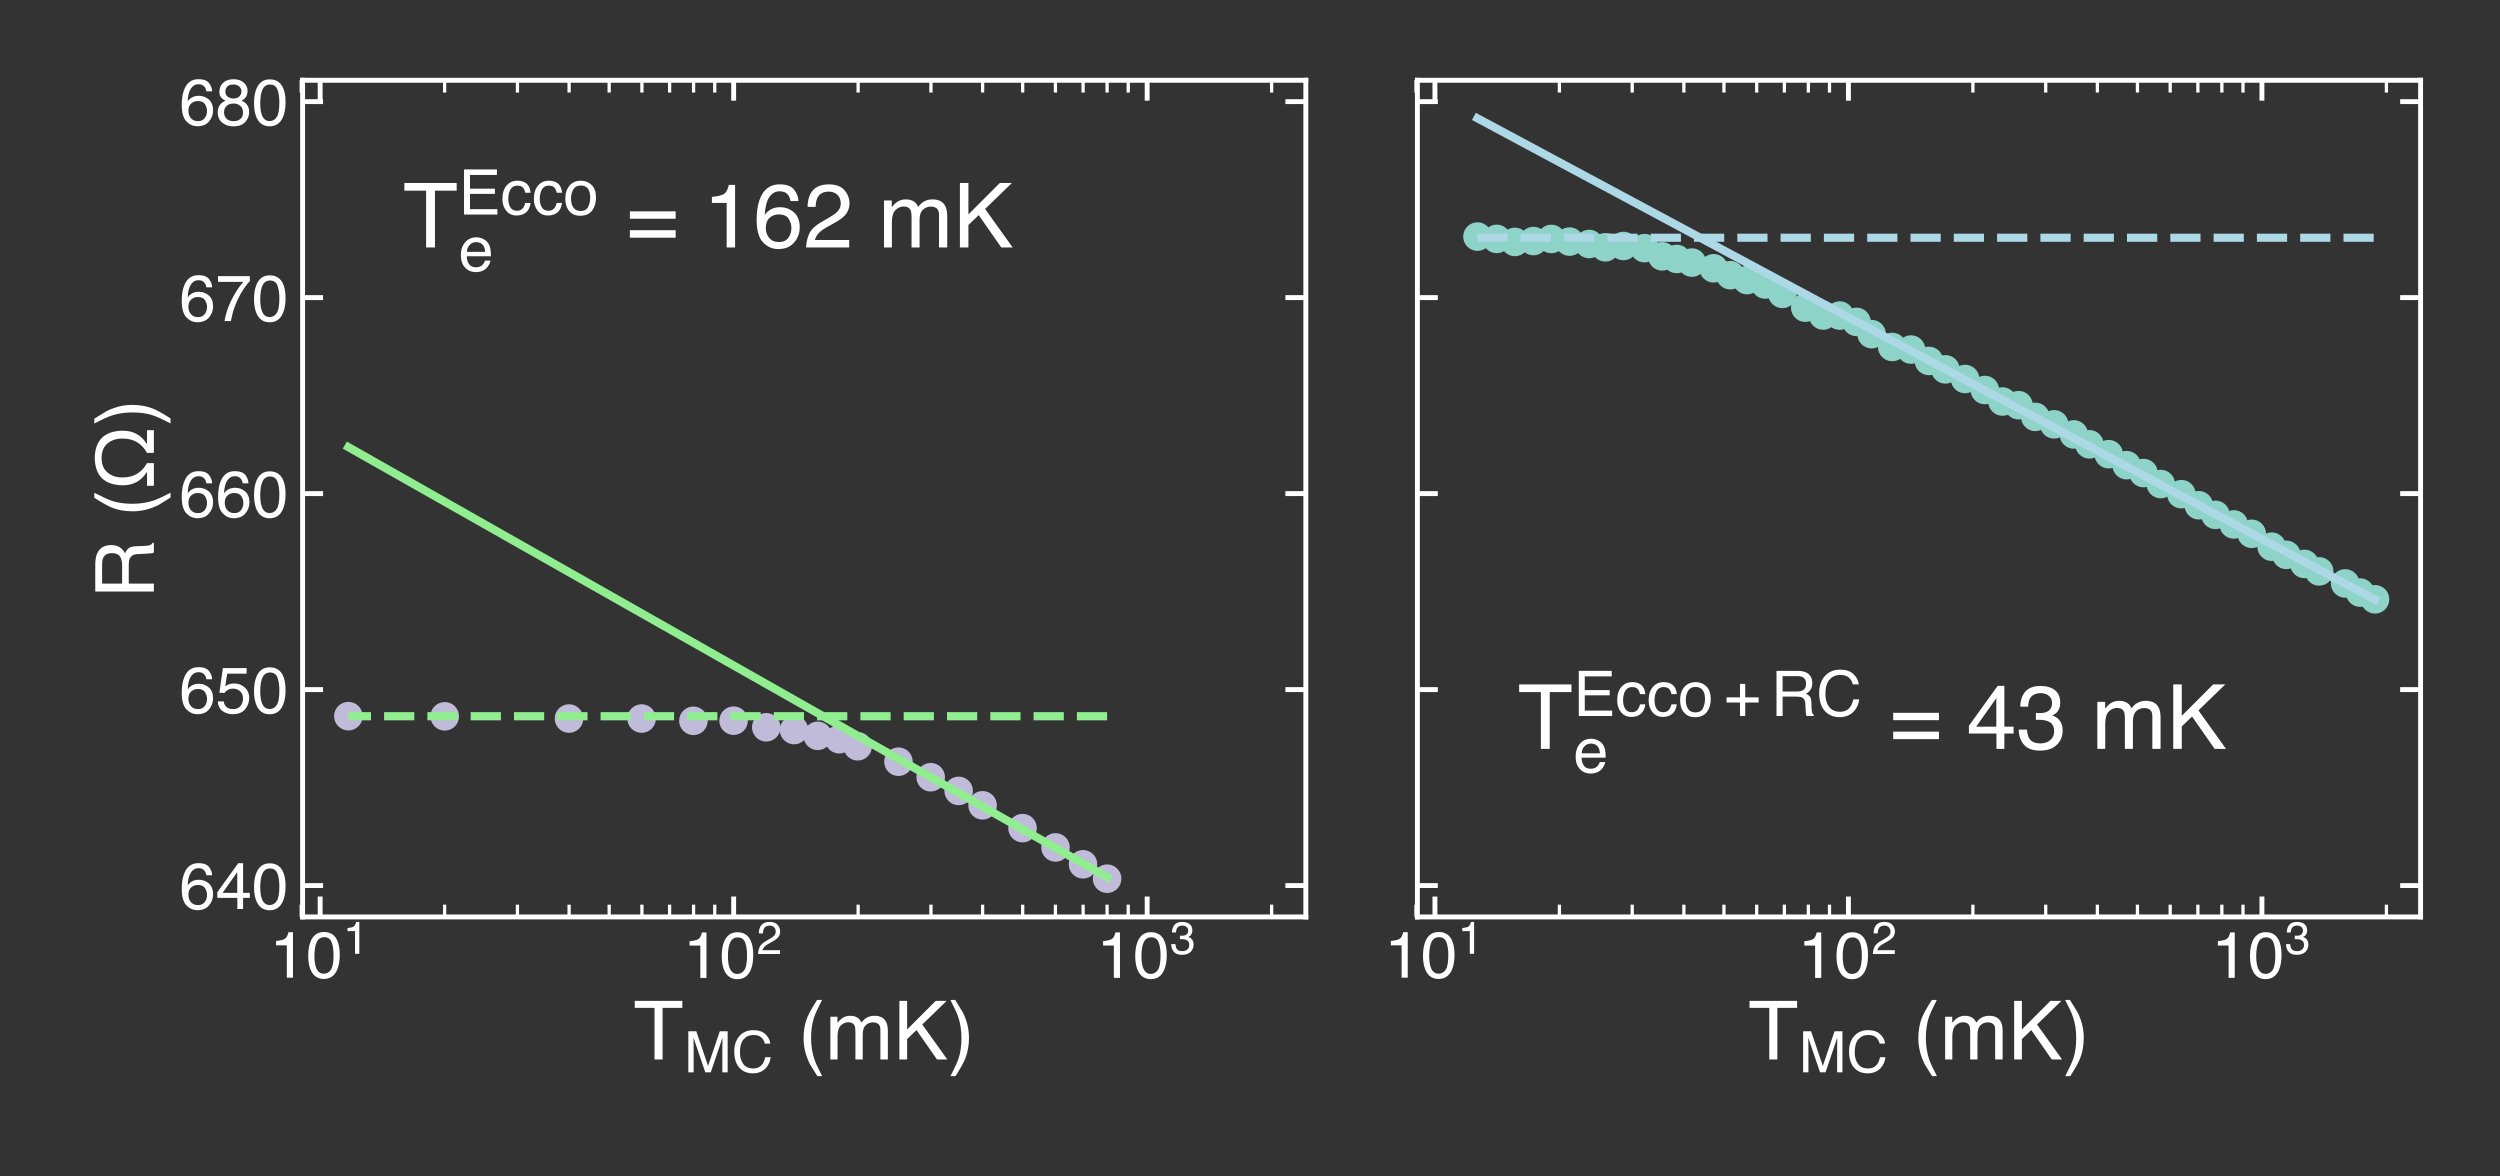 <?xml version="1.0" encoding="utf-8" standalone="no"?>
<!DOCTYPE svg PUBLIC "-//W3C//DTD SVG 1.1//EN"
  "http://www.w3.org/Graphics/SVG/1.1/DTD/svg11.dtd">
<!-- Created with matplotlib (http://matplotlib.org/) -->
<svg height="288pt" version="1.1" viewBox="0 0 612 288" width="612pt" xmlns="http://www.w3.org/2000/svg" xmlns:xlink="http://www.w3.org/1999/xlink">
 <rect x="0" y="0" width="612" height="288" fill="#333333" stroke="none"/>
 <defs>
  <style type="text/css">
*{stroke-linecap:butt;stroke-linejoin:round;}
  </style>
 </defs>
 <g id="figure_1">
  <g id="patch_1">
   <path d="M 0 288 
L 612 288 
L 612 0 
L 0 0 
z
" style="fill:none;"/>
  </g>
  <g id="axes_1">
   <g id="patch_2">
    <path d="M 74.08 224.468 
L 319.664 224.468 
L 319.664 19.65 
L 74.08 19.65 
z
" style="fill:none;"/>
   </g>
   <g id="matplotlib.axis_1">
    <g id="xtick_1">
     <g id="line2d_1">
      <defs>
       <path d="M 0 0 
L 0 -5 
" id="m69f5c1351b" style="stroke:#ffffff;stroke-width:1.2;"/>
      </defs>
      <g>
       <use style="fill:#ffffff;stroke:#ffffff;stroke-width:1.2;" x="78.373" xlink:href="#m69f5c1351b" y="224.468"/>
      </g>
     </g>
     <g id="line2d_2">
      <defs>
       <path d="M 0 0 
L 0 5 
" id="m8142cb114e" style="stroke:#ffffff;stroke-width:1.2;"/>
      </defs>
      <g>
       <use style="fill:#ffffff;stroke:#ffffff;stroke-width:1.2;" x="78.373" xlink:href="#m8142cb114e" y="19.65"/>
      </g>
     </g>
     <g id="text_1">
      <!-- $\mathdefault{10^{1}}$ -->
      <defs>
       <path d="M 9.578 49.516 
L 9.578 56.25 
Q 19.094 57.172 22.844 59.344 
Q 26.609 61.531 28.469 69.625 
L 35.406 69.625 
L 35.406 0 
L 26.031 0 
L 26.031 49.516 
z
" id="Helvetica-31"/>
       <path d="M 27.047 69.922 
Q 40.625 69.922 46.688 58.734 
Q 51.375 50.094 51.375 35.062 
Q 51.375 20.797 47.125 11.469 
Q 40.969 -1.906 27 -1.906 
Q 14.406 -1.906 8.25 9.031 
Q 3.125 18.172 3.125 33.547 
Q 3.125 45.453 6.203 54 
Q 11.969 69.922 27.047 69.922 
z
M 26.953 6.109 
Q 33.797 6.109 37.844 12.156 
Q 41.891 18.219 41.891 34.719 
Q 41.891 46.625 38.953 54.312 
Q 36.031 62.016 27.594 62.016 
Q 19.828 62.016 16.234 54.703 
Q 12.641 47.406 12.641 33.203 
Q 12.641 22.516 14.938 16.016 
Q 18.453 6.109 26.953 6.109 
z
" id="Helvetica-30"/>
      </defs>
      <g style="fill:#ffffff;" transform="translate(66.053 239.446)scale(0.16 -0.16)">
       <use transform="translate(0 0.655)" xlink:href="#Helvetica-31"/>
       <use transform="translate(55.615 0.655)" xlink:href="#Helvetica-30"/>
       <use transform="translate(112.146 37.263)scale(0.7)" xlink:href="#Helvetica-31"/>
      </g>
     </g>
    </g>
    <g id="xtick_2">
     <g id="line2d_3">
      <g>
       <use style="fill:#ffffff;stroke:#ffffff;stroke-width:1.2;" x="179.598" xlink:href="#m69f5c1351b" y="224.468"/>
      </g>
     </g>
     <g id="line2d_4">
      <g>
       <use style="fill:#ffffff;stroke:#ffffff;stroke-width:1.2;" x="179.598" xlink:href="#m8142cb114e" y="19.65"/>
      </g>
     </g>
     <g id="text_2">
      <!-- $\mathdefault{10^{2}}$ -->
      <defs>
       <path d="M 3.125 0 
Q 3.609 9.031 6.859 15.719 
Q 10.109 22.406 19.531 27.875 
L 28.906 33.297 
Q 35.203 36.969 37.75 39.547 
Q 41.75 43.609 41.75 48.828 
Q 41.75 54.938 38.078 58.516 
Q 34.422 62.109 28.328 62.109 
Q 19.281 62.109 15.828 55.281 
Q 13.969 51.609 13.766 45.125 
L 4.828 45.125 
Q 4.984 54.25 8.203 60.016 
Q 13.922 70.172 28.375 70.172 
Q 40.375 70.172 45.922 63.672 
Q 51.469 57.172 51.469 49.219 
Q 51.469 40.828 45.562 34.859 
Q 42.141 31.391 33.297 26.469 
L 26.609 22.75 
Q 21.828 20.125 19.094 17.719 
Q 14.203 13.484 12.938 8.297 
L 51.125 8.297 
L 51.125 0 
L 3.125 0 
z
" id="Helvetica-32"/>
      </defs>
      <g style="fill:#ffffff;" transform="translate(167.278 239.446)scale(0.16 -0.16)">
       <use transform="translate(0 0.272)" xlink:href="#Helvetica-31"/>
       <use transform="translate(55.615 0.272)" xlink:href="#Helvetica-30"/>
       <use transform="translate(112.146 36.88)scale(0.7)" xlink:href="#Helvetica-32"/>
      </g>
     </g>
    </g>
    <g id="xtick_3">
     <g id="line2d_5">
      <g>
       <use style="fill:#ffffff;stroke:#ffffff;stroke-width:1.2;" x="280.823" xlink:href="#m69f5c1351b" y="224.468"/>
      </g>
     </g>
     <g id="line2d_6">
      <g>
       <use style="fill:#ffffff;stroke:#ffffff;stroke-width:1.2;" x="280.823" xlink:href="#m8142cb114e" y="19.65"/>
      </g>
     </g>
     <g id="text_3">
      <!-- $\mathdefault{10^{3}}$ -->
      <defs>
       <path d="M 25.984 -1.906 
Q 13.578 -1.906 7.984 4.906 
Q 2.391 11.719 2.391 21.484 
L 11.578 21.484 
Q 12.156 14.703 14.109 11.625 
Q 17.531 6.109 26.469 6.109 
Q 33.406 6.109 37.594 9.812 
Q 41.797 13.531 41.797 19.391 
Q 41.797 26.609 37.375 29.484 
Q 32.953 32.375 25.094 32.375 
Q 24.219 32.375 23.312 32.344 
Q 22.406 32.328 21.484 32.281 
L 21.484 40.047 
Q 22.859 39.891 23.781 39.844 
Q 24.703 39.797 25.781 39.797 
Q 30.719 39.797 33.891 41.359 
Q 39.453 44.094 39.453 51.125 
Q 39.453 56.344 35.734 59.172 
Q 32.031 62.016 27.094 62.016 
Q 18.312 62.016 14.938 56.156 
Q 13.094 52.938 12.844 46.969 
L 4.156 46.969 
Q 4.156 54.781 7.281 60.25 
Q 12.641 70.016 26.172 70.016 
Q 36.859 70.016 42.719 65.25 
Q 48.578 60.5 48.578 51.469 
Q 48.578 45.016 45.125 41.016 
Q 42.969 38.531 39.547 37.109 
Q 45.062 35.594 48.156 31.266 
Q 51.266 26.953 51.266 20.703 
Q 51.266 10.688 44.672 4.391 
Q 38.094 -1.906 25.984 -1.906 
z
" id="Helvetica-33"/>
      </defs>
      <g style="fill:#ffffff;" transform="translate(268.503 239.446)scale(0.16 -0.16)">
       <use transform="translate(0 0.381)" xlink:href="#Helvetica-31"/>
       <use transform="translate(55.615 0.381)" xlink:href="#Helvetica-30"/>
       <use transform="translate(112.146 36.989)scale(0.7)" xlink:href="#Helvetica-33"/>
      </g>
     </g>
    </g>
    <g id="xtick_4">
     <g id="line2d_7">
      <defs>
       <path d="M 0 0 
L 0 -3 
" id="m7b9dd0d383" style="stroke:#ffffff;stroke-width:0.8;"/>
      </defs>
      <g>
       <use style="fill:#ffffff;stroke:#ffffff;stroke-width:0.8;" x="73.741" xlink:href="#m7b9dd0d383" y="224.468"/>
      </g>
     </g>
     <g id="line2d_8">
      <defs>
       <path d="M 0 0 
L 0 3 
" id="m60019104f0" style="stroke:#ffffff;stroke-width:0.8;"/>
      </defs>
      <g>
       <use style="fill:#ffffff;stroke:#ffffff;stroke-width:0.8;" x="73.741" xlink:href="#m60019104f0" y="19.65"/>
      </g>
     </g>
    </g>
    <g id="xtick_5">
     <g id="line2d_9">
      <g>
       <use style="fill:#ffffff;stroke:#ffffff;stroke-width:0.8;" x="108.844" xlink:href="#m7b9dd0d383" y="224.468"/>
      </g>
     </g>
     <g id="line2d_10">
      <g>
       <use style="fill:#ffffff;stroke:#ffffff;stroke-width:0.8;" x="108.844" xlink:href="#m60019104f0" y="19.65"/>
      </g>
     </g>
    </g>
    <g id="xtick_6">
     <g id="line2d_11">
      <g>
       <use style="fill:#ffffff;stroke:#ffffff;stroke-width:0.8;" x="126.669" xlink:href="#m7b9dd0d383" y="224.468"/>
      </g>
     </g>
     <g id="line2d_12">
      <g>
       <use style="fill:#ffffff;stroke:#ffffff;stroke-width:0.8;" x="126.669" xlink:href="#m60019104f0" y="19.65"/>
      </g>
     </g>
    </g>
    <g id="xtick_7">
     <g id="line2d_13">
      <g>
       <use style="fill:#ffffff;stroke:#ffffff;stroke-width:0.8;" x="139.316" xlink:href="#m7b9dd0d383" y="224.468"/>
      </g>
     </g>
     <g id="line2d_14">
      <g>
       <use style="fill:#ffffff;stroke:#ffffff;stroke-width:0.8;" x="139.316" xlink:href="#m60019104f0" y="19.65"/>
      </g>
     </g>
    </g>
    <g id="xtick_8">
     <g id="line2d_15">
      <g>
       <use style="fill:#ffffff;stroke:#ffffff;stroke-width:0.8;" x="149.126" xlink:href="#m7b9dd0d383" y="224.468"/>
      </g>
     </g>
     <g id="line2d_16">
      <g>
       <use style="fill:#ffffff;stroke:#ffffff;stroke-width:0.8;" x="149.126" xlink:href="#m60019104f0" y="19.65"/>
      </g>
     </g>
    </g>
    <g id="xtick_9">
     <g id="line2d_17">
      <g>
       <use style="fill:#ffffff;stroke:#ffffff;stroke-width:0.8;" x="157.141" xlink:href="#m7b9dd0d383" y="224.468"/>
      </g>
     </g>
     <g id="line2d_18">
      <g>
       <use style="fill:#ffffff;stroke:#ffffff;stroke-width:0.8;" x="157.141" xlink:href="#m60019104f0" y="19.65"/>
      </g>
     </g>
    </g>
    <g id="xtick_10">
     <g id="line2d_19">
      <g>
       <use style="fill:#ffffff;stroke:#ffffff;stroke-width:0.8;" x="163.918" xlink:href="#m7b9dd0d383" y="224.468"/>
      </g>
     </g>
     <g id="line2d_20">
      <g>
       <use style="fill:#ffffff;stroke:#ffffff;stroke-width:0.8;" x="163.918" xlink:href="#m60019104f0" y="19.65"/>
      </g>
     </g>
    </g>
    <g id="xtick_11">
     <g id="line2d_21">
      <g>
       <use style="fill:#ffffff;stroke:#ffffff;stroke-width:0.8;" x="169.788" xlink:href="#m7b9dd0d383" y="224.468"/>
      </g>
     </g>
     <g id="line2d_22">
      <g>
       <use style="fill:#ffffff;stroke:#ffffff;stroke-width:0.8;" x="169.788" xlink:href="#m60019104f0" y="19.65"/>
      </g>
     </g>
    </g>
    <g id="xtick_12">
     <g id="line2d_23">
      <g>
       <use style="fill:#ffffff;stroke:#ffffff;stroke-width:0.8;" x="174.966" xlink:href="#m7b9dd0d383" y="224.468"/>
      </g>
     </g>
     <g id="line2d_24">
      <g>
       <use style="fill:#ffffff;stroke:#ffffff;stroke-width:0.8;" x="174.966" xlink:href="#m60019104f0" y="19.65"/>
      </g>
     </g>
    </g>
    <g id="xtick_13">
     <g id="line2d_25">
      <g>
       <use style="fill:#ffffff;stroke:#ffffff;stroke-width:0.8;" x="210.07" xlink:href="#m7b9dd0d383" y="224.468"/>
      </g>
     </g>
     <g id="line2d_26">
      <g>
       <use style="fill:#ffffff;stroke:#ffffff;stroke-width:0.8;" x="210.07" xlink:href="#m60019104f0" y="19.65"/>
      </g>
     </g>
    </g>
    <g id="xtick_14">
     <g id="line2d_27">
      <g>
       <use style="fill:#ffffff;stroke:#ffffff;stroke-width:0.8;" x="227.895" xlink:href="#m7b9dd0d383" y="224.468"/>
      </g>
     </g>
     <g id="line2d_28">
      <g>
       <use style="fill:#ffffff;stroke:#ffffff;stroke-width:0.8;" x="227.895" xlink:href="#m60019104f0" y="19.65"/>
      </g>
     </g>
    </g>
    <g id="xtick_15">
     <g id="line2d_29">
      <g>
       <use style="fill:#ffffff;stroke:#ffffff;stroke-width:0.8;" x="240.542" xlink:href="#m7b9dd0d383" y="224.468"/>
      </g>
     </g>
     <g id="line2d_30">
      <g>
       <use style="fill:#ffffff;stroke:#ffffff;stroke-width:0.8;" x="240.542" xlink:href="#m60019104f0" y="19.65"/>
      </g>
     </g>
    </g>
    <g id="xtick_16">
     <g id="line2d_31">
      <g>
       <use style="fill:#ffffff;stroke:#ffffff;stroke-width:0.8;" x="250.352" xlink:href="#m7b9dd0d383" y="224.468"/>
      </g>
     </g>
     <g id="line2d_32">
      <g>
       <use style="fill:#ffffff;stroke:#ffffff;stroke-width:0.8;" x="250.352" xlink:href="#m60019104f0" y="19.65"/>
      </g>
     </g>
    </g>
    <g id="xtick_17">
     <g id="line2d_33">
      <g>
       <use style="fill:#ffffff;stroke:#ffffff;stroke-width:0.8;" x="258.367" xlink:href="#m7b9dd0d383" y="224.468"/>
      </g>
     </g>
     <g id="line2d_34">
      <g>
       <use style="fill:#ffffff;stroke:#ffffff;stroke-width:0.8;" x="258.367" xlink:href="#m60019104f0" y="19.65"/>
      </g>
     </g>
    </g>
    <g id="xtick_18">
     <g id="line2d_35">
      <g>
       <use style="fill:#ffffff;stroke:#ffffff;stroke-width:0.8;" x="265.143" xlink:href="#m7b9dd0d383" y="224.468"/>
      </g>
     </g>
     <g id="line2d_36">
      <g>
       <use style="fill:#ffffff;stroke:#ffffff;stroke-width:0.8;" x="265.143" xlink:href="#m60019104f0" y="19.65"/>
      </g>
     </g>
    </g>
    <g id="xtick_19">
     <g id="line2d_37">
      <g>
       <use style="fill:#ffffff;stroke:#ffffff;stroke-width:0.8;" x="271.014" xlink:href="#m7b9dd0d383" y="224.468"/>
      </g>
     </g>
     <g id="line2d_38">
      <g>
       <use style="fill:#ffffff;stroke:#ffffff;stroke-width:0.8;" x="271.014" xlink:href="#m60019104f0" y="19.65"/>
      </g>
     </g>
    </g>
    <g id="xtick_20">
     <g id="line2d_39">
      <g>
       <use style="fill:#ffffff;stroke:#ffffff;stroke-width:0.8;" x="276.192" xlink:href="#m7b9dd0d383" y="224.468"/>
      </g>
     </g>
     <g id="line2d_40">
      <g>
       <use style="fill:#ffffff;stroke:#ffffff;stroke-width:0.8;" x="276.192" xlink:href="#m60019104f0" y="19.65"/>
      </g>
     </g>
    </g>
    <g id="xtick_21">
     <g id="line2d_41">
      <g>
       <use style="fill:#ffffff;stroke:#ffffff;stroke-width:0.8;" x="311.295" xlink:href="#m7b9dd0d383" y="224.468"/>
      </g>
     </g>
     <g id="line2d_42">
      <g>
       <use style="fill:#ffffff;stroke:#ffffff;stroke-width:0.8;" x="311.295" xlink:href="#m60019104f0" y="19.65"/>
      </g>
     </g>
    </g>
    <g id="text_4">
     <!-- T$_{MC}$ (mK) -->
     <defs>
      <path d="M 59.812 71.734 
L 59.812 63.188 
L 35.641 63.188 
L 35.641 0 
L 25.781 0 
L 25.781 63.188 
L 1.609 63.188 
L 1.609 71.734 
z
" id="Helvetica-54"/>
      <path d="M 7.375 71.734 
L 21.297 71.734 
L 41.891 11.078 
L 62.359 71.734 
L 76.125 71.734 
L 76.125 0 
L 66.891 0 
L 66.891 42.328 
Q 66.891 44.531 66.984 49.609 
Q 67.094 54.688 67.094 60.5 
L 46.625 0 
L 37.016 0 
L 16.406 60.5 
L 16.406 58.297 
Q 16.406 55.672 16.531 50.266 
Q 16.656 44.875 16.656 42.328 
L 16.656 0 
L 7.375 0 
z
" id="Helvetica-4d"/>
      <path d="M 37.844 73.688 
Q 51.469 73.688 58.984 66.5 
Q 66.5 59.328 67.328 50.203 
L 57.859 50.203 
Q 56.25 57.125 51.438 61.172 
Q 46.625 65.234 37.938 65.234 
Q 27.344 65.234 20.828 57.781 
Q 14.312 50.344 14.312 34.969 
Q 14.312 22.359 20.188 14.516 
Q 26.078 6.688 37.75 6.688 
Q 48.484 6.688 54.109 14.938 
Q 57.078 19.281 58.547 26.375 
L 68.016 26.375 
Q 66.75 15.047 59.625 7.375 
Q 51.078 -1.859 36.578 -1.859 
Q 24.078 -1.859 15.578 5.719 
Q 4.391 15.719 4.391 36.625 
Q 4.391 52.484 12.797 62.641 
Q 21.875 73.688 37.844 73.688 
z
M 35.891 73.688 
z
" id="Helvetica-43"/>
      <path id="Helvetica-20"/>
      <path d="M 29.594 72.906 
Q 21.922 58.016 19.625 50.984 
Q 16.156 40.281 16.156 26.266 
Q 16.156 12.109 20.125 0.391 
Q 22.562 -6.844 29.734 -20.406 
L 23.828 -20.406 
Q 16.703 -9.281 14.984 -6.203 
Q 13.281 -3.125 11.281 2.156 
Q 8.547 9.375 7.469 17.578 
Q 6.938 21.828 6.938 25.688 
Q 6.938 40.141 11.469 51.422 
Q 14.359 58.594 23.484 72.906 
z
" id="Helvetica-28"/>
      <path d="M 6.453 52.297 
L 15.141 52.297 
L 15.141 44.875 
Q 18.266 48.734 20.797 50.484 
Q 25.141 53.469 30.672 53.469 
Q 36.922 53.469 40.719 50.391 
Q 42.875 48.641 44.625 45.219 
Q 47.562 49.422 51.516 51.438 
Q 55.469 53.469 60.406 53.469 
Q 70.953 53.469 74.75 45.844 
Q 76.812 41.75 76.812 34.812 
L 76.812 0 
L 67.672 0 
L 67.672 36.328 
Q 67.672 41.547 65.062 43.5 
Q 62.453 45.453 58.688 45.453 
Q 53.516 45.453 49.781 41.984 
Q 46.047 38.531 46.047 30.422 
L 46.047 0 
L 37.109 0 
L 37.109 34.125 
Q 37.109 39.453 35.844 41.891 
Q 33.844 45.562 28.375 45.562 
Q 23.391 45.562 19.312 41.703 
Q 15.234 37.844 15.234 27.734 
L 15.234 0 
L 6.453 0 
z
" id="Helvetica-6d"/>
      <path d="M 7.625 71.734 
L 17.094 71.734 
L 17.094 36.766 
L 52.047 71.734 
L 65.484 71.734 
L 35.641 42.828 
L 66.312 0 
L 53.656 0 
L 28.562 35.984 
L 17.094 25 
L 17.094 0 
L 7.625 0 
z
" id="Helvetica-4b"/>
      <path d="M 3.469 -20.406 
Q 11.234 -5.281 13.484 1.656 
Q 16.891 12.156 16.891 26.266 
Q 16.891 40.375 12.938 52.094 
Q 10.5 59.328 3.328 72.906 
L 9.234 72.906 
Q 16.75 60.891 18.328 58.078 
Q 19.922 55.281 21.781 50.344 
Q 24.125 44.234 25.125 38.281 
Q 26.125 32.328 26.125 26.812 
Q 26.125 12.359 21.531 1.031 
Q 18.656 -6.25 9.578 -20.406 
z
" id="Helvetica-29"/>
     </defs>
     <g style="fill:#ffffff;" transform="translate(155.072 259.38)scale(0.2 -0.2)">
      <use transform="translate(0 0.094)" xlink:href="#Helvetica-54"/>
      <use transform="translate(61.999 -15.595)scale(0.7)" xlink:href="#Helvetica-4d"/>
      <use transform="translate(120.31 -15.595)scale(0.7)" xlink:href="#Helvetica-43"/>
      <use transform="translate(173.476 0.094)" xlink:href="#Helvetica-20"/>
      <use transform="translate(201.26 0.094)" xlink:href="#Helvetica-28"/>
      <use transform="translate(234.56 0.094)" xlink:href="#Helvetica-6d"/>
      <use transform="translate(317.861 0.094)" xlink:href="#Helvetica-4b"/>
      <use transform="translate(384.56 0.094)" xlink:href="#Helvetica-29"/>
     </g>
    </g>
   </g>
   <g id="matplotlib.axis_2">
    <g id="ytick_1">
     <g id="line2d_43">
      <defs>
       <path d="M 0 0 
L 5 0 
" id="m3e63641a65" style="stroke:#ffffff;stroke-width:1.2;"/>
      </defs>
      <g>
       <use style="fill:#ffffff;stroke:#ffffff;stroke-width:1.2;" x="74.08" xlink:href="#m3e63641a65" y="216.788"/>
      </g>
     </g>
     <g id="line2d_44">
      <defs>
       <path d="M 0 0 
L -5 0 
" id="m765e79b6d2" style="stroke:#ffffff;stroke-width:1.2;"/>
      </defs>
      <g>
       <use style="fill:#ffffff;stroke:#ffffff;stroke-width:1.2;" x="319.664" xlink:href="#m765e79b6d2" y="216.788"/>
      </g>
     </g>
     <g id="text_5">
      <!-- 640 -->
      <defs>
       <path d="M 29.25 70.219 
Q 40.969 70.219 45.578 64.141 
Q 50.203 58.062 50.203 51.609 
L 41.5 51.609 
Q 40.719 55.766 39.016 58.109 
Q 35.844 62.5 29.391 62.5 
Q 22.016 62.5 17.672 55.688 
Q 13.328 48.875 12.844 36.188 
Q 15.875 40.625 20.453 42.828 
Q 24.656 44.781 29.828 44.781 
Q 38.625 44.781 45.156 39.156 
Q 51.703 33.547 51.703 22.406 
Q 51.703 12.891 45.5 5.531 
Q 39.312 -1.812 27.828 -1.812 
Q 18.016 -1.812 10.891 5.641 
Q 3.766 13.094 3.766 30.719 
Q 3.766 43.75 6.938 52.828 
Q 13.031 70.219 29.25 70.219 
z
M 28.609 6 
Q 35.547 6 38.984 10.656 
Q 42.438 15.328 42.438 21.688 
Q 42.438 27.047 39.359 31.906 
Q 36.281 36.766 28.172 36.766 
Q 22.516 36.766 18.234 33 
Q 13.969 29.25 13.969 21.688 
Q 13.969 15.047 17.844 10.516 
Q 21.734 6 28.609 6 
z
" id="Helvetica-36"/>
       <path d="M 33.062 24.75 
L 33.062 56.453 
L 10.641 24.75 
z
M 33.203 0 
L 33.203 17.094 
L 2.547 17.094 
L 2.547 25.688 
L 34.578 70.125 
L 42 70.125 
L 42 24.75 
L 52.297 24.75 
L 52.297 17.094 
L 42 17.094 
L 42 0 
z
" id="Helvetica-34"/>
      </defs>
      <g style="fill:#ffffff;" transform="translate(43.888 222.527)scale(0.16 -0.16)">
       <use xlink:href="#Helvetica-36"/>
       <use x="55.615" xlink:href="#Helvetica-34"/>
       <use x="111.23" xlink:href="#Helvetica-30"/>
      </g>
     </g>
    </g>
    <g id="ytick_2">
     <g id="line2d_45">
      <g>
       <use style="fill:#ffffff;stroke:#ffffff;stroke-width:1.2;" x="74.08" xlink:href="#m3e63641a65" y="168.811"/>
      </g>
     </g>
     <g id="line2d_46">
      <g>
       <use style="fill:#ffffff;stroke:#ffffff;stroke-width:1.2;" x="319.664" xlink:href="#m765e79b6d2" y="168.811"/>
      </g>
     </g>
     <g id="text_6">
      <!-- 650 -->
      <defs>
       <path d="M 12.359 17.828 
Q 13.234 10.297 19.344 7.422 
Q 22.469 5.953 26.562 5.953 
Q 34.375 5.953 38.125 10.938 
Q 41.891 15.922 41.891 21.969 
Q 41.891 29.297 37.422 33.297 
Q 32.953 37.312 26.703 37.312 
Q 22.172 37.312 18.922 35.547 
Q 15.672 33.797 13.375 30.672 
L 5.766 31.109 
L 11.078 68.75 
L 47.406 68.75 
L 47.406 60.25 
L 17.672 60.25 
L 14.703 40.828 
Q 17.141 42.672 19.344 43.609 
Q 23.25 45.219 28.375 45.219 
Q 37.984 45.219 44.672 39.016 
Q 51.375 32.812 51.375 23.297 
Q 51.375 13.375 45.234 5.797 
Q 39.109 -1.766 25.688 -1.766 
Q 17.141 -1.766 10.562 3.047 
Q 4 7.859 3.219 17.828 
z
" id="Helvetica-35"/>
      </defs>
      <g style="fill:#ffffff;" transform="translate(43.888 174.549)scale(0.16 -0.16)">
       <use xlink:href="#Helvetica-36"/>
       <use x="55.615" xlink:href="#Helvetica-35"/>
       <use x="111.23" xlink:href="#Helvetica-30"/>
      </g>
     </g>
    </g>
    <g id="ytick_3">
     <g id="line2d_47">
      <g>
       <use style="fill:#ffffff;stroke:#ffffff;stroke-width:1.2;" x="74.08" xlink:href="#m3e63641a65" y="120.833"/>
      </g>
     </g>
     <g id="line2d_48">
      <g>
       <use style="fill:#ffffff;stroke:#ffffff;stroke-width:1.2;" x="319.664" xlink:href="#m765e79b6d2" y="120.833"/>
      </g>
     </g>
     <g id="text_7">
      <!-- 660 -->
      <g style="fill:#ffffff;" transform="translate(43.888 126.572)scale(0.16 -0.16)">
       <use xlink:href="#Helvetica-36"/>
       <use x="55.615" xlink:href="#Helvetica-36"/>
       <use x="111.23" xlink:href="#Helvetica-30"/>
      </g>
     </g>
    </g>
    <g id="ytick_4">
     <g id="line2d_49">
      <g>
       <use style="fill:#ffffff;stroke:#ffffff;stroke-width:1.2;" x="74.08" xlink:href="#m3e63641a65" y="72.855"/>
      </g>
     </g>
     <g id="line2d_50">
      <g>
       <use style="fill:#ffffff;stroke:#ffffff;stroke-width:1.2;" x="319.664" xlink:href="#m765e79b6d2" y="72.855"/>
      </g>
     </g>
     <g id="text_8">
      <!-- 670 -->
      <defs>
       <path d="M 52.297 68.75 
L 52.297 61.078 
Q 48.922 57.812 43.328 49.703 
Q 37.75 41.609 33.453 32.234 
Q 29.203 23.094 27 15.578 
Q 25.594 10.75 23.344 0 
L 13.625 0 
Q 16.938 20.016 28.266 39.844 
Q 34.969 51.469 42.328 59.906 
L 3.656 59.906 
L 3.656 68.75 
z
" id="Helvetica-37"/>
      </defs>
      <g style="fill:#ffffff;" transform="translate(43.888 78.594)scale(0.16 -0.16)">
       <use xlink:href="#Helvetica-36"/>
       <use x="55.615" xlink:href="#Helvetica-37"/>
       <use x="111.23" xlink:href="#Helvetica-30"/>
      </g>
     </g>
    </g>
    <g id="ytick_5">
     <g id="line2d_51">
      <g>
       <use style="fill:#ffffff;stroke:#ffffff;stroke-width:1.2;" x="74.08" xlink:href="#m3e63641a65" y="24.878"/>
      </g>
     </g>
     <g id="line2d_52">
      <g>
       <use style="fill:#ffffff;stroke:#ffffff;stroke-width:1.2;" x="319.664" xlink:href="#m765e79b6d2" y="24.878"/>
      </g>
     </g>
     <g id="text_9">
      <!-- 680 -->
      <defs>
       <path d="M 27.203 40.625 
Q 33.016 40.625 36.281 43.875 
Q 39.547 47.125 39.547 51.609 
Q 39.547 55.516 36.422 58.781 
Q 33.297 62.062 26.906 62.062 
Q 20.562 62.062 17.719 58.781 
Q 14.891 55.516 14.891 51.125 
Q 14.891 46.188 18.547 43.406 
Q 22.219 40.625 27.203 40.625 
z
M 27.734 6 
Q 33.844 6 37.859 9.297 
Q 41.891 12.594 41.891 19.141 
Q 41.891 25.922 37.734 29.438 
Q 33.594 32.953 27.094 32.953 
Q 20.797 32.953 16.812 29.359 
Q 12.844 25.781 12.844 19.438 
Q 12.844 13.969 16.484 9.984 
Q 20.125 6 27.734 6 
z
M 15.234 37.25 
Q 11.578 38.812 9.516 40.922 
Q 5.672 44.828 5.672 51.078 
Q 5.672 58.891 11.328 64.5 
Q 17 70.125 27.391 70.125 
Q 37.453 70.125 43.156 64.812 
Q 48.875 59.516 48.875 52.438 
Q 48.875 45.906 45.562 41.844 
Q 43.703 39.547 39.797 37.359 
Q 44.141 35.359 46.625 32.766 
Q 51.266 27.875 51.266 20.062 
Q 51.266 10.844 45.062 4.422 
Q 38.875 -2 27.547 -2 
Q 17.328 -2 10.266 3.531 
Q 3.219 9.078 3.219 19.625 
Q 3.219 25.828 6.25 30.344 
Q 9.281 34.859 15.234 37.25 
z
" id="Helvetica-38"/>
      </defs>
      <g style="fill:#ffffff;" transform="translate(43.888 30.617)scale(0.16 -0.16)">
       <use xlink:href="#Helvetica-36"/>
       <use x="55.615" xlink:href="#Helvetica-38"/>
       <use x="111.23" xlink:href="#Helvetica-30"/>
      </g>
     </g>
    </g>
    <g id="text_10">
     <!-- R ($\Omega$) -->
     <defs>
      <path d="M 40.969 38.875 
Q 47.797 38.875 51.781 41.609 
Q 55.766 44.344 55.766 51.469 
Q 55.766 59.125 50.203 61.922 
Q 47.219 63.375 42.234 63.375 
L 18.5 63.375 
L 18.5 38.875 
z
M 8.797 71.734 
L 42 71.734 
Q 50.203 71.734 55.516 69.344 
Q 65.625 64.75 65.625 52.391 
Q 65.625 45.953 62.953 41.844 
Q 60.297 37.75 55.516 35.25 
Q 59.719 33.547 61.844 30.766 
Q 63.969 27.984 64.203 21.734 
L 64.547 12.109 
Q 64.703 8.016 65.234 6 
Q 66.109 2.594 68.359 1.609 
L 68.359 0 
L 56.453 0 
Q 55.953 0.922 55.656 2.391 
Q 55.375 3.859 55.172 8.062 
L 54.594 20.016 
Q 54.25 27.047 49.359 29.438 
Q 46.578 30.766 40.625 30.766 
L 18.5 30.766 
L 18.5 0 
L 8.797 0 
z
" id="Helvetica-52"/>
      <path d="M 4.891 8.406 
L 21.781 8.406 
L 21.781 8.594 
Q 5.172 18.797 5.516 38.812 
Q 6.297 71.688 38.922 72.406 
Q 71.484 71.688 72.312 38.812 
Q 72.609 18.797 56 8.594 
L 56 8.406 
L 72.906 8.406 
L 72.906 0 
L 45.219 0 
L 45.219 8.406 
Q 62.891 18.219 62.703 38.719 
Q 62.703 49.609 56.688 56.781 
Q 50.688 63.922 38.922 64.016 
Q 27.203 63.922 21.188 56.781 
Q 15.094 49.609 15.094 38.719 
Q 14.891 18.219 32.625 8.406 
L 32.625 0 
L 4.891 0 
z
" id="Helvetica-3a9"/>
     </defs>
     <g style="fill:#ffffff;" transform="translate(37.688 146.559)rotate(-90)scale(0.2 -0.2)">
      <use transform="translate(0 0.094)" xlink:href="#Helvetica-52"/>
      <use transform="translate(72.217 0.094)" xlink:href="#Helvetica-20"/>
      <use transform="translate(100 0.094)" xlink:href="#Helvetica-28"/>
      <use transform="translate(133.301 0.094)" xlink:href="#Helvetica-3a9"/>
      <use transform="translate(211.084 0.094)" xlink:href="#Helvetica-29"/>
     </g>
    </g>
   </g>
   <g id="PathCollection_1">
    <defs>
     <path d="M 0 3 
C 0.796 3 1.559 2.684 2.121 2.121 
C 2.684 1.559 3 0.796 3 0 
C 3 -0.796 2.684 -1.559 2.121 -2.121 
C 1.559 -2.684 0.796 -3 0 -3 
C -0.796 -3 -1.559 -2.684 -2.121 -2.121 
C -2.684 -1.559 -3 -0.796 -3 0 
C -3 0.796 -2.684 1.559 -2.121 2.121 
C -1.559 2.684 -0.796 3 0 3 
z
" id="mfd74036e97" style="stroke:#bfbbd9;"/>
    </defs>
    <g clip-path="url(#p75ac134884)">
     <use style="fill:#bfbbd9;stroke:#bfbbd9;" x="271.023" xlink:href="#mfd74036e97" y="215.11"/>
     <use style="fill:#bfbbd9;stroke:#bfbbd9;" x="265.121" xlink:href="#mfd74036e97" y="211.58"/>
     <use style="fill:#bfbbd9;stroke:#bfbbd9;" x="258.386" xlink:href="#mfd74036e97" y="207.455"/>
     <use style="fill:#bfbbd9;stroke:#bfbbd9;" x="250.316" xlink:href="#mfd74036e97" y="202.725"/>
     <use style="fill:#bfbbd9;stroke:#bfbbd9;" x="240.54" xlink:href="#mfd74036e97" y="197.144"/>
     <use style="fill:#bfbbd9;stroke:#bfbbd9;" x="234.68" xlink:href="#mfd74036e97" y="193.614"/>
     <use style="fill:#bfbbd9;stroke:#bfbbd9;" x="227.834" xlink:href="#mfd74036e97" y="190.265"/>
     <use style="fill:#bfbbd9;stroke:#bfbbd9;" x="219.947" xlink:href="#mfd74036e97" y="186.467"/>
     <use style="fill:#bfbbd9;stroke:#bfbbd9;" x="209.961" xlink:href="#mfd74036e97" y="182.687"/>
     <use style="fill:#bfbbd9;stroke:#bfbbd9;" x="205.45" xlink:href="#mfd74036e97" y="180.963"/>
     <use style="fill:#bfbbd9;stroke:#bfbbd9;" x="200.176" xlink:href="#mfd74036e97" y="180.13"/>
     <use style="fill:#bfbbd9;stroke:#bfbbd9;" x="194.389" xlink:href="#mfd74036e97" y="178.711"/>
     <use style="fill:#bfbbd9;stroke:#bfbbd9;" x="187.579" xlink:href="#mfd74036e97" y="178.04"/>
     <use style="fill:#bfbbd9;stroke:#bfbbd9;" x="179.581" xlink:href="#mfd74036e97" y="176.421"/>
     <use style="fill:#bfbbd9;stroke:#bfbbd9;" x="169.749" xlink:href="#mfd74036e97" y="176.452"/>
     <use style="fill:#bfbbd9;stroke:#bfbbd9;" x="157.066" xlink:href="#mfd74036e97" y="175.9"/>
     <use style="fill:#bfbbd9;stroke:#bfbbd9;" x="139.293" xlink:href="#mfd74036e97" y="175.897"/>
     <use style="fill:#bfbbd9;stroke:#bfbbd9;" x="108.872" xlink:href="#mfd74036e97" y="175.358"/>
     <use style="fill:#bfbbd9;stroke:#bfbbd9;" x="85.281" xlink:href="#mfd74036e97" y="175.316"/>
    </g>
   </g>
   <g id="line2d_53">
    <path clip-path="url(#p75ac134884)" d="M 271.023 175.337 
L 265.121 175.337 
L 258.386 175.337 
L 250.316 175.337 
L 240.54 175.337 
L 234.68 175.337 
L 227.834 175.337 
L 219.947 175.337 
L 209.961 175.337 
L 205.45 175.337 
L 200.176 175.337 
L 194.389 175.337 
L 187.579 175.337 
L 179.581 175.337 
L 169.749 175.337 
L 157.066 175.337 
L 139.293 175.337 
L 108.872 175.337 
L 85.281 175.337 
" style="fill:none;stroke:#90ee90;stroke-dasharray:7.4,3.2;stroke-dashoffset:0;stroke-width:2;"/>
   </g>
   <g id="line2d_54">
    <path clip-path="url(#p75ac134884)" d="M 271.023 214.74 
L 265.121 211.394 
L 258.386 207.577 
L 250.316 203.002 
L 240.54 197.461 
L 234.68 194.139 
L 227.834 190.259 
L 219.947 185.788 
L 209.961 180.128 
L 205.45 177.571 
L 200.176 174.581 
L 194.389 171.301 
L 187.579 167.441 
L 179.581 162.907 
L 169.749 157.334 
L 157.066 150.145 
L 139.293 140.071 
L 108.872 122.827 
L 85.281 109.454 
" style="fill:none;stroke:#90ee90;stroke-linecap:square;stroke-width:2;"/>
   </g>
   <g id="patch_3">
    <path d="M 74.08 224.468 
L 74.08 19.65 
" style="fill:none;stroke:#ffffff;stroke-linecap:square;stroke-linejoin:miter;stroke-width:1.2;"/>
   </g>
   <g id="patch_4">
    <path d="M 319.664 224.468 
L 319.664 19.65 
" style="fill:none;stroke:#ffffff;stroke-linecap:square;stroke-linejoin:miter;stroke-width:1.2;"/>
   </g>
   <g id="patch_5">
    <path d="M 74.08 224.468 
L 319.664 224.468 
" style="fill:none;stroke:#ffffff;stroke-linecap:square;stroke-linejoin:miter;stroke-width:1.2;"/>
   </g>
   <g id="patch_6">
    <path d="M 74.08 19.65 
L 319.664 19.65 
" style="fill:none;stroke:#ffffff;stroke-linecap:square;stroke-linejoin:miter;stroke-width:1.2;"/>
   </g>
   <g id="text_11">
    <!-- $T_e^{Ecco}$ = 162 mK -->
    <defs>
     <path d="M 8.547 71.734 
L 60.844 71.734 
L 60.844 62.938 
L 18.016 62.938 
L 18.016 41.156 
L 57.625 41.156 
L 57.625 32.859 
L 18.016 32.859 
L 18.016 8.547 
L 61.578 8.547 
L 61.578 0 
L 8.547 0 
z
M 35.062 71.734 
z
" id="Helvetica-45"/>
     <path d="M 26.609 53.812 
Q 35.453 53.812 40.984 49.516 
Q 46.531 45.219 47.656 34.719 
L 39.109 34.719 
Q 38.328 39.547 35.547 42.75 
Q 32.766 45.953 26.609 45.953 
Q 18.219 45.953 14.594 37.75 
Q 12.25 32.422 12.25 24.609 
Q 12.25 16.75 15.562 11.375 
Q 18.891 6 26.031 6 
Q 31.5 6 34.688 9.344 
Q 37.891 12.703 39.109 18.5 
L 47.656 18.5 
Q 46.188 8.109 40.328 3.297 
Q 34.469 -1.516 25.344 -1.516 
Q 15.094 -1.516 8.984 5.984 
Q 2.875 13.484 2.875 24.703 
Q 2.875 38.484 9.562 46.141 
Q 16.266 53.812 26.609 53.812 
z
M 25.25 53.562 
z
" id="Helvetica-63"/>
     <path d="M 27.203 5.672 
Q 35.938 5.672 39.188 12.281 
Q 42.438 18.891 42.438 27 
Q 42.438 34.328 40.094 38.922 
Q 36.375 46.141 27.297 46.141 
Q 19.234 46.141 15.578 39.984 
Q 11.922 33.844 11.922 25.141 
Q 11.922 16.797 15.578 11.234 
Q 19.234 5.672 27.203 5.672 
z
M 27.547 53.812 
Q 37.641 53.812 44.625 47.062 
Q 51.609 40.328 51.609 27.25 
Q 51.609 14.594 45.453 6.344 
Q 39.312 -1.906 26.375 -1.906 
Q 15.578 -1.906 9.219 5.391 
Q 2.875 12.703 2.875 25 
Q 2.875 38.188 9.562 46 
Q 16.266 53.812 27.547 53.812 
z
M 27.25 53.562 
z
" id="Helvetica-6f"/>
     <path d="M 28.219 53.469 
Q 33.797 53.469 39.016 50.859 
Q 44.234 48.25 46.969 44.094 
Q 49.609 40.141 50.484 34.859 
Q 51.266 31.25 51.266 23.344 
L 12.938 23.344 
Q 13.188 15.375 16.703 10.562 
Q 20.219 5.766 27.594 5.766 
Q 34.469 5.766 38.578 10.297 
Q 40.922 12.938 41.891 16.406 
L 50.531 16.406 
Q 50.203 13.531 48.266 9.984 
Q 46.344 6.453 43.953 4.203 
Q 39.938 0.297 34.031 -1.078 
Q 30.859 -1.859 26.859 -1.859 
Q 17.094 -1.859 10.297 5.25 
Q 3.516 12.359 3.516 25.141 
Q 3.516 37.75 10.344 45.609 
Q 17.188 53.469 28.219 53.469 
z
M 42.234 30.328 
Q 41.703 36.031 39.75 39.453 
Q 36.141 45.797 27.688 45.797 
Q 21.625 45.797 17.516 41.422 
Q 13.422 37.062 13.188 30.328 
z
M 27.391 53.562 
z
" id="Helvetica-65"/>
     <path d="M 55.422 40.141 
L 55.422 31.938 
L 4.5 31.938 
L 4.5 40.141 
z
M 55.422 19.188 
L 55.422 10.844 
L 4.5 10.844 
L 4.5 19.188 
z
" id="Helvetica-3d"/>
    </defs>
    <g style="fill:#ffffff;" transform="translate(98.638 60.614)scale(0.22 -0.22)">
     <use transform="translate(0 0.178)" xlink:href="#Helvetica-54"/>
     <use transform="translate(61.999 36.786)scale(0.7)" xlink:href="#Helvetica-45"/>
     <use transform="translate(108.689 36.786)scale(0.7)" xlink:href="#Helvetica-63"/>
     <use transform="translate(143.689 36.786)scale(0.7)" xlink:href="#Helvetica-63"/>
     <use transform="translate(178.689 36.786)scale(0.7)" xlink:href="#Helvetica-6f"/>
     <use transform="translate(61.999 -25.97)scale(0.7)" xlink:href="#Helvetica-65"/>
     <use transform="translate(220.234 0.178)" xlink:href="#Helvetica-20"/>
     <use transform="translate(248.017 0.178)" xlink:href="#Helvetica-3d"/>
     <use transform="translate(306.416 0.178)" xlink:href="#Helvetica-20"/>
     <use transform="translate(334.199 0.178)" xlink:href="#Helvetica-31"/>
     <use transform="translate(389.814 0.178)" xlink:href="#Helvetica-36"/>
     <use transform="translate(445.429 0.178)" xlink:href="#Helvetica-32"/>
     <use transform="translate(501.045 0.178)" xlink:href="#Helvetica-20"/>
     <use transform="translate(528.828 0.178)" xlink:href="#Helvetica-6d"/>
     <use transform="translate(612.129 0.178)" xlink:href="#Helvetica-4b"/>
    </g>
   </g>
   <g id="text_12">
    <!-- $T_e^{Ecco+RC}$ = 43 mK -->
    <defs>
     <path d="M 4.5 21.391 
L 4.5 29.594 
L 25.781 29.594 
L 25.781 51.031 
L 34.125 51.031 
L 34.125 29.594 
L 55.422 29.594 
L 55.422 21.391 
L 34.125 21.391 
L 34.125 0 
L 25.781 0 
L 25.781 21.391 
z
" id="Helvetica-2b"/>
    </defs>
    <g style="fill:#ffffff;" transform="translate(371.534 183.504)scale(0.22 -0.22)">
     <use transform="translate(0 0.811)" xlink:href="#Helvetica-54"/>
     <use transform="translate(61.999 37.419)scale(0.7)" xlink:href="#Helvetica-45"/>
     <use transform="translate(108.689 37.419)scale(0.7)" xlink:href="#Helvetica-63"/>
     <use transform="translate(143.689 37.419)scale(0.7)" xlink:href="#Helvetica-63"/>
     <use transform="translate(178.689 37.419)scale(0.7)" xlink:href="#Helvetica-6f"/>
     <use transform="translate(229.281 37.419)scale(0.7)" xlink:href="#Helvetica-2b"/>
     <use transform="translate(281.822 37.419)scale(0.7)" xlink:href="#Helvetica-52"/>
     <use transform="translate(332.374 37.419)scale(0.7)" xlink:href="#Helvetica-43"/>
     <use transform="translate(61.999 -25.337)scale(0.7)" xlink:href="#Helvetica-65"/>
     <use transform="translate(385.541 0.811)" xlink:href="#Helvetica-20"/>
     <use transform="translate(413.324 0.811)" xlink:href="#Helvetica-3d"/>
     <use transform="translate(471.722 0.811)" xlink:href="#Helvetica-20"/>
     <use transform="translate(499.506 0.811)" xlink:href="#Helvetica-34"/>
     <use transform="translate(555.121 0.811)" xlink:href="#Helvetica-33"/>
     <use transform="translate(610.736 0.811)" xlink:href="#Helvetica-20"/>
     <use transform="translate(638.519 0.811)" xlink:href="#Helvetica-6d"/>
     <use transform="translate(721.82 0.811)" xlink:href="#Helvetica-4b"/>
    </g>
   </g>
  </g>
  <g id="axes_2">
   <g id="patch_7">
    <path d="M 346.976 224.468 
L 592.56 224.468 
L 592.56 19.65 
L 346.976 19.65 
z
" style="fill:none;"/>
   </g>
   <g id="matplotlib.axis_3">
    <g id="xtick_22">
     <g id="line2d_55">
      <g>
       <use style="fill:#ffffff;stroke:#ffffff;stroke-width:1.2;" x="351.269" xlink:href="#m69f5c1351b" y="224.468"/>
      </g>
     </g>
     <g id="line2d_56">
      <g>
       <use style="fill:#ffffff;stroke:#ffffff;stroke-width:1.2;" x="351.269" xlink:href="#m8142cb114e" y="19.65"/>
      </g>
     </g>
     <g id="text_13">
      <!-- $\mathdefault{10^{1}}$ -->
      <g style="fill:#ffffff;" transform="translate(338.949 239.446)scale(0.16 -0.16)">
       <use transform="translate(0 0.655)" xlink:href="#Helvetica-31"/>
       <use transform="translate(55.615 0.655)" xlink:href="#Helvetica-30"/>
       <use transform="translate(112.146 37.263)scale(0.7)" xlink:href="#Helvetica-31"/>
      </g>
     </g>
    </g>
    <g id="xtick_23">
     <g id="line2d_57">
      <g>
       <use style="fill:#ffffff;stroke:#ffffff;stroke-width:1.2;" x="452.494" xlink:href="#m69f5c1351b" y="224.468"/>
      </g>
     </g>
     <g id="line2d_58">
      <g>
       <use style="fill:#ffffff;stroke:#ffffff;stroke-width:1.2;" x="452.494" xlink:href="#m8142cb114e" y="19.65"/>
      </g>
     </g>
     <g id="text_14">
      <!-- $\mathdefault{10^{2}}$ -->
      <g style="fill:#ffffff;" transform="translate(440.174 239.446)scale(0.16 -0.16)">
       <use transform="translate(0 0.272)" xlink:href="#Helvetica-31"/>
       <use transform="translate(55.615 0.272)" xlink:href="#Helvetica-30"/>
       <use transform="translate(112.146 36.88)scale(0.7)" xlink:href="#Helvetica-32"/>
      </g>
     </g>
    </g>
    <g id="xtick_24">
     <g id="line2d_59">
      <g>
       <use style="fill:#ffffff;stroke:#ffffff;stroke-width:1.2;" x="553.72" xlink:href="#m69f5c1351b" y="224.468"/>
      </g>
     </g>
     <g id="line2d_60">
      <g>
       <use style="fill:#ffffff;stroke:#ffffff;stroke-width:1.2;" x="553.72" xlink:href="#m8142cb114e" y="19.65"/>
      </g>
     </g>
     <g id="text_15">
      <!-- $\mathdefault{10^{3}}$ -->
      <g style="fill:#ffffff;" transform="translate(541.4 239.446)scale(0.16 -0.16)">
       <use transform="translate(0 0.381)" xlink:href="#Helvetica-31"/>
       <use transform="translate(55.615 0.381)" xlink:href="#Helvetica-30"/>
       <use transform="translate(112.146 36.989)scale(0.7)" xlink:href="#Helvetica-33"/>
      </g>
     </g>
    </g>
    <g id="xtick_25">
     <g id="line2d_61">
      <g>
       <use style="fill:#ffffff;stroke:#ffffff;stroke-width:0.8;" x="346.637" xlink:href="#m7b9dd0d383" y="224.468"/>
      </g>
     </g>
     <g id="line2d_62">
      <g>
       <use style="fill:#ffffff;stroke:#ffffff;stroke-width:0.8;" x="346.637" xlink:href="#m60019104f0" y="19.65"/>
      </g>
     </g>
    </g>
    <g id="xtick_26">
     <g id="line2d_63">
      <g>
       <use style="fill:#ffffff;stroke:#ffffff;stroke-width:0.8;" x="381.741" xlink:href="#m7b9dd0d383" y="224.468"/>
      </g>
     </g>
     <g id="line2d_64">
      <g>
       <use style="fill:#ffffff;stroke:#ffffff;stroke-width:0.8;" x="381.741" xlink:href="#m60019104f0" y="19.65"/>
      </g>
     </g>
    </g>
    <g id="xtick_27">
     <g id="line2d_65">
      <g>
       <use style="fill:#ffffff;stroke:#ffffff;stroke-width:0.8;" x="399.565" xlink:href="#m7b9dd0d383" y="224.468"/>
      </g>
     </g>
     <g id="line2d_66">
      <g>
       <use style="fill:#ffffff;stroke:#ffffff;stroke-width:0.8;" x="399.565" xlink:href="#m60019104f0" y="19.65"/>
      </g>
     </g>
    </g>
    <g id="xtick_28">
     <g id="line2d_67">
      <g>
       <use style="fill:#ffffff;stroke:#ffffff;stroke-width:0.8;" x="412.212" xlink:href="#m7b9dd0d383" y="224.468"/>
      </g>
     </g>
     <g id="line2d_68">
      <g>
       <use style="fill:#ffffff;stroke:#ffffff;stroke-width:0.8;" x="412.212" xlink:href="#m60019104f0" y="19.65"/>
      </g>
     </g>
    </g>
    <g id="xtick_29">
     <g id="line2d_69">
      <g>
       <use style="fill:#ffffff;stroke:#ffffff;stroke-width:0.8;" x="422.022" xlink:href="#m7b9dd0d383" y="224.468"/>
      </g>
     </g>
     <g id="line2d_70">
      <g>
       <use style="fill:#ffffff;stroke:#ffffff;stroke-width:0.8;" x="422.022" xlink:href="#m60019104f0" y="19.65"/>
      </g>
     </g>
    </g>
    <g id="xtick_30">
     <g id="line2d_71">
      <g>
       <use style="fill:#ffffff;stroke:#ffffff;stroke-width:0.8;" x="430.037" xlink:href="#m7b9dd0d383" y="224.468"/>
      </g>
     </g>
     <g id="line2d_72">
      <g>
       <use style="fill:#ffffff;stroke:#ffffff;stroke-width:0.8;" x="430.037" xlink:href="#m60019104f0" y="19.65"/>
      </g>
     </g>
    </g>
    <g id="xtick_31">
     <g id="line2d_73">
      <g>
       <use style="fill:#ffffff;stroke:#ffffff;stroke-width:0.8;" x="436.814" xlink:href="#m7b9dd0d383" y="224.468"/>
      </g>
     </g>
     <g id="line2d_74">
      <g>
       <use style="fill:#ffffff;stroke:#ffffff;stroke-width:0.8;" x="436.814" xlink:href="#m60019104f0" y="19.65"/>
      </g>
     </g>
    </g>
    <g id="xtick_32">
     <g id="line2d_75">
      <g>
       <use style="fill:#ffffff;stroke:#ffffff;stroke-width:0.8;" x="442.684" xlink:href="#m7b9dd0d383" y="224.468"/>
      </g>
     </g>
     <g id="line2d_76">
      <g>
       <use style="fill:#ffffff;stroke:#ffffff;stroke-width:0.8;" x="442.684" xlink:href="#m60019104f0" y="19.65"/>
      </g>
     </g>
    </g>
    <g id="xtick_33">
     <g id="line2d_77">
      <g>
       <use style="fill:#ffffff;stroke:#ffffff;stroke-width:0.8;" x="447.862" xlink:href="#m7b9dd0d383" y="224.468"/>
      </g>
     </g>
     <g id="line2d_78">
      <g>
       <use style="fill:#ffffff;stroke:#ffffff;stroke-width:0.8;" x="447.862" xlink:href="#m60019104f0" y="19.65"/>
      </g>
     </g>
    </g>
    <g id="xtick_34">
     <g id="line2d_79">
      <g>
       <use style="fill:#ffffff;stroke:#ffffff;stroke-width:0.8;" x="482.966" xlink:href="#m7b9dd0d383" y="224.468"/>
      </g>
     </g>
     <g id="line2d_80">
      <g>
       <use style="fill:#ffffff;stroke:#ffffff;stroke-width:0.8;" x="482.966" xlink:href="#m60019104f0" y="19.65"/>
      </g>
     </g>
    </g>
    <g id="xtick_35">
     <g id="line2d_81">
      <g>
       <use style="fill:#ffffff;stroke:#ffffff;stroke-width:0.8;" x="500.791" xlink:href="#m7b9dd0d383" y="224.468"/>
      </g>
     </g>
     <g id="line2d_82">
      <g>
       <use style="fill:#ffffff;stroke:#ffffff;stroke-width:0.8;" x="500.791" xlink:href="#m60019104f0" y="19.65"/>
      </g>
     </g>
    </g>
    <g id="xtick_36">
     <g id="line2d_83">
      <g>
       <use style="fill:#ffffff;stroke:#ffffff;stroke-width:0.8;" x="513.438" xlink:href="#m7b9dd0d383" y="224.468"/>
      </g>
     </g>
     <g id="line2d_84">
      <g>
       <use style="fill:#ffffff;stroke:#ffffff;stroke-width:0.8;" x="513.438" xlink:href="#m60019104f0" y="19.65"/>
      </g>
     </g>
    </g>
    <g id="xtick_37">
     <g id="line2d_85">
      <g>
       <use style="fill:#ffffff;stroke:#ffffff;stroke-width:0.8;" x="523.248" xlink:href="#m7b9dd0d383" y="224.468"/>
      </g>
     </g>
     <g id="line2d_86">
      <g>
       <use style="fill:#ffffff;stroke:#ffffff;stroke-width:0.8;" x="523.248" xlink:href="#m60019104f0" y="19.65"/>
      </g>
     </g>
    </g>
    <g id="xtick_38">
     <g id="line2d_87">
      <g>
       <use style="fill:#ffffff;stroke:#ffffff;stroke-width:0.8;" x="531.263" xlink:href="#m7b9dd0d383" y="224.468"/>
      </g>
     </g>
     <g id="line2d_88">
      <g>
       <use style="fill:#ffffff;stroke:#ffffff;stroke-width:0.8;" x="531.263" xlink:href="#m60019104f0" y="19.65"/>
      </g>
     </g>
    </g>
    <g id="xtick_39">
     <g id="line2d_89">
      <g>
       <use style="fill:#ffffff;stroke:#ffffff;stroke-width:0.8;" x="538.04" xlink:href="#m7b9dd0d383" y="224.468"/>
      </g>
     </g>
     <g id="line2d_90">
      <g>
       <use style="fill:#ffffff;stroke:#ffffff;stroke-width:0.8;" x="538.04" xlink:href="#m60019104f0" y="19.65"/>
      </g>
     </g>
    </g>
    <g id="xtick_40">
     <g id="line2d_91">
      <g>
       <use style="fill:#ffffff;stroke:#ffffff;stroke-width:0.8;" x="543.91" xlink:href="#m7b9dd0d383" y="224.468"/>
      </g>
     </g>
     <g id="line2d_92">
      <g>
       <use style="fill:#ffffff;stroke:#ffffff;stroke-width:0.8;" x="543.91" xlink:href="#m60019104f0" y="19.65"/>
      </g>
     </g>
    </g>
    <g id="xtick_41">
     <g id="line2d_93">
      <g>
       <use style="fill:#ffffff;stroke:#ffffff;stroke-width:0.8;" x="549.088" xlink:href="#m7b9dd0d383" y="224.468"/>
      </g>
     </g>
     <g id="line2d_94">
      <g>
       <use style="fill:#ffffff;stroke:#ffffff;stroke-width:0.8;" x="549.088" xlink:href="#m60019104f0" y="19.65"/>
      </g>
     </g>
    </g>
    <g id="xtick_42">
     <g id="line2d_95">
      <g>
       <use style="fill:#ffffff;stroke:#ffffff;stroke-width:0.8;" x="584.191" xlink:href="#m7b9dd0d383" y="224.468"/>
      </g>
     </g>
     <g id="line2d_96">
      <g>
       <use style="fill:#ffffff;stroke:#ffffff;stroke-width:0.8;" x="584.191" xlink:href="#m60019104f0" y="19.65"/>
      </g>
     </g>
    </g>
    <g id="text_16">
     <!-- T$_{MC}$ (mK) -->
     <g style="fill:#ffffff;" transform="translate(427.968 259.38)scale(0.2 -0.2)">
      <use transform="translate(0 0.094)" xlink:href="#Helvetica-54"/>
      <use transform="translate(61.999 -15.595)scale(0.7)" xlink:href="#Helvetica-4d"/>
      <use transform="translate(120.31 -15.595)scale(0.7)" xlink:href="#Helvetica-43"/>
      <use transform="translate(173.476 0.094)" xlink:href="#Helvetica-20"/>
      <use transform="translate(201.26 0.094)" xlink:href="#Helvetica-28"/>
      <use transform="translate(234.56 0.094)" xlink:href="#Helvetica-6d"/>
      <use transform="translate(317.861 0.094)" xlink:href="#Helvetica-4b"/>
      <use transform="translate(384.56 0.094)" xlink:href="#Helvetica-29"/>
     </g>
    </g>
   </g>
   <g id="matplotlib.axis_4">
    <g id="ytick_6">
     <g id="line2d_97">
      <g>
       <use style="fill:#ffffff;stroke:#ffffff;stroke-width:1.2;" x="346.976" xlink:href="#m3e63641a65" y="216.788"/>
      </g>
     </g>
     <g id="line2d_98">
      <g>
       <use style="fill:#ffffff;stroke:#ffffff;stroke-width:1.2;" x="592.56" xlink:href="#m765e79b6d2" y="216.788"/>
      </g>
     </g>
    </g>
    <g id="ytick_7">
     <g id="line2d_99">
      <g>
       <use style="fill:#ffffff;stroke:#ffffff;stroke-width:1.2;" x="346.976" xlink:href="#m3e63641a65" y="168.811"/>
      </g>
     </g>
     <g id="line2d_100">
      <g>
       <use style="fill:#ffffff;stroke:#ffffff;stroke-width:1.2;" x="592.56" xlink:href="#m765e79b6d2" y="168.811"/>
      </g>
     </g>
    </g>
    <g id="ytick_8">
     <g id="line2d_101">
      <g>
       <use style="fill:#ffffff;stroke:#ffffff;stroke-width:1.2;" x="346.976" xlink:href="#m3e63641a65" y="120.833"/>
      </g>
     </g>
     <g id="line2d_102">
      <g>
       <use style="fill:#ffffff;stroke:#ffffff;stroke-width:1.2;" x="592.56" xlink:href="#m765e79b6d2" y="120.833"/>
      </g>
     </g>
    </g>
    <g id="ytick_9">
     <g id="line2d_103">
      <g>
       <use style="fill:#ffffff;stroke:#ffffff;stroke-width:1.2;" x="346.976" xlink:href="#m3e63641a65" y="72.855"/>
      </g>
     </g>
     <g id="line2d_104">
      <g>
       <use style="fill:#ffffff;stroke:#ffffff;stroke-width:1.2;" x="592.56" xlink:href="#m765e79b6d2" y="72.855"/>
      </g>
     </g>
    </g>
    <g id="ytick_10">
     <g id="line2d_105">
      <g>
       <use style="fill:#ffffff;stroke:#ffffff;stroke-width:1.2;" x="346.976" xlink:href="#m3e63641a65" y="24.878"/>
      </g>
     </g>
     <g id="line2d_106">
      <g>
       <use style="fill:#ffffff;stroke:#ffffff;stroke-width:1.2;" x="592.56" xlink:href="#m765e79b6d2" y="24.878"/>
      </g>
     </g>
    </g>
   </g>
   <g id="line2d_107">
    <path clip-path="url(#p5601b31b9b)" d="M 361.687 57.917 
L 366.396 58.484 
L 370.844 59.223 
L 375.387 59.007 
L 379.781 58.497 
L 384.219 59.144 
L 389.028 59.732 
L 392.985 60.54 
L 397.41 60.219 
L 402.564 60.746 
L 406.903 62.752 
L 410.463 63.396 
L 414.171 64.284 
L 419.496 65.678 
L 423.577 67.364 
L 427.689 68.564 
L 432.13 69.653 
L 436.333 71.94 
L 441.927 75.317 
L 446.314 77.242 
L 450.357 77.254 
L 454.485 78.804 
L 458.182 81.804 
L 463.214 84.937 
L 467.823 85.574 
L 472.192 88.354 
L 476.24 90.42 
L 481.053 92.783 
L 485.9 95.475 
L 490.202 98.288 
L 494.138 99.189 
L 498.245 102.052 
L 502.851 103.877 
L 507.678 106.351 
L 511.484 108.768 
L 516.211 111.183 
L 520.593 113.876 
L 524.735 115.803 
L 528.956 118.499 
L 534.002 120.977 
L 538.255 123.682 
L 542.345 126.035 
L 546.826 128.379 
L 551.222 130.675 
L 556.095 133.825 
L 559.698 135.824 
L 564.125 138.05 
L 567.733 139.875 
L 574.091 142.824 
L 577.759 145.064 
L 581.397 146.713 
" style="fill:none;stroke:#8dd3c7;stroke-linecap:square;stroke-width:2;"/>
    <defs>
     <path d="M 0 3 
C 0.796 3 1.559 2.684 2.121 2.121 
C 2.684 1.559 3 0.796 3 0 
C 3 -0.796 2.684 -1.559 2.121 -2.121 
C 1.559 -2.684 0.796 -3 0 -3 
C -0.796 -3 -1.559 -2.684 -2.121 -2.121 
C -2.684 -1.559 -3 -0.796 -3 0 
C -3 0.796 -2.684 1.559 -2.121 2.121 
C -1.559 2.684 -0.796 3 0 3 
z
" id="m409a60a269" style="stroke:#8dd3c7;"/>
    </defs>
    <g clip-path="url(#p5601b31b9b)">
     <use style="fill:#8dd3c7;stroke:#8dd3c7;" x="361.687" xlink:href="#m409a60a269" y="57.917"/>
     <use style="fill:#8dd3c7;stroke:#8dd3c7;" x="366.396" xlink:href="#m409a60a269" y="58.484"/>
     <use style="fill:#8dd3c7;stroke:#8dd3c7;" x="370.844" xlink:href="#m409a60a269" y="59.223"/>
     <use style="fill:#8dd3c7;stroke:#8dd3c7;" x="375.387" xlink:href="#m409a60a269" y="59.007"/>
     <use style="fill:#8dd3c7;stroke:#8dd3c7;" x="379.781" xlink:href="#m409a60a269" y="58.497"/>
     <use style="fill:#8dd3c7;stroke:#8dd3c7;" x="384.219" xlink:href="#m409a60a269" y="59.144"/>
     <use style="fill:#8dd3c7;stroke:#8dd3c7;" x="389.028" xlink:href="#m409a60a269" y="59.732"/>
     <use style="fill:#8dd3c7;stroke:#8dd3c7;" x="392.985" xlink:href="#m409a60a269" y="60.54"/>
     <use style="fill:#8dd3c7;stroke:#8dd3c7;" x="397.41" xlink:href="#m409a60a269" y="60.219"/>
     <use style="fill:#8dd3c7;stroke:#8dd3c7;" x="402.564" xlink:href="#m409a60a269" y="60.746"/>
     <use style="fill:#8dd3c7;stroke:#8dd3c7;" x="406.903" xlink:href="#m409a60a269" y="62.752"/>
     <use style="fill:#8dd3c7;stroke:#8dd3c7;" x="410.463" xlink:href="#m409a60a269" y="63.396"/>
     <use style="fill:#8dd3c7;stroke:#8dd3c7;" x="414.171" xlink:href="#m409a60a269" y="64.284"/>
     <use style="fill:#8dd3c7;stroke:#8dd3c7;" x="419.496" xlink:href="#m409a60a269" y="65.678"/>
     <use style="fill:#8dd3c7;stroke:#8dd3c7;" x="423.577" xlink:href="#m409a60a269" y="67.364"/>
     <use style="fill:#8dd3c7;stroke:#8dd3c7;" x="427.689" xlink:href="#m409a60a269" y="68.564"/>
     <use style="fill:#8dd3c7;stroke:#8dd3c7;" x="432.13" xlink:href="#m409a60a269" y="69.653"/>
     <use style="fill:#8dd3c7;stroke:#8dd3c7;" x="436.333" xlink:href="#m409a60a269" y="71.94"/>
     <use style="fill:#8dd3c7;stroke:#8dd3c7;" x="441.927" xlink:href="#m409a60a269" y="75.317"/>
     <use style="fill:#8dd3c7;stroke:#8dd3c7;" x="446.314" xlink:href="#m409a60a269" y="77.242"/>
     <use style="fill:#8dd3c7;stroke:#8dd3c7;" x="450.357" xlink:href="#m409a60a269" y="77.254"/>
     <use style="fill:#8dd3c7;stroke:#8dd3c7;" x="454.485" xlink:href="#m409a60a269" y="78.804"/>
     <use style="fill:#8dd3c7;stroke:#8dd3c7;" x="458.182" xlink:href="#m409a60a269" y="81.804"/>
     <use style="fill:#8dd3c7;stroke:#8dd3c7;" x="463.214" xlink:href="#m409a60a269" y="84.937"/>
     <use style="fill:#8dd3c7;stroke:#8dd3c7;" x="467.823" xlink:href="#m409a60a269" y="85.574"/>
     <use style="fill:#8dd3c7;stroke:#8dd3c7;" x="472.192" xlink:href="#m409a60a269" y="88.354"/>
     <use style="fill:#8dd3c7;stroke:#8dd3c7;" x="476.24" xlink:href="#m409a60a269" y="90.42"/>
     <use style="fill:#8dd3c7;stroke:#8dd3c7;" x="481.053" xlink:href="#m409a60a269" y="92.783"/>
     <use style="fill:#8dd3c7;stroke:#8dd3c7;" x="485.9" xlink:href="#m409a60a269" y="95.475"/>
     <use style="fill:#8dd3c7;stroke:#8dd3c7;" x="490.202" xlink:href="#m409a60a269" y="98.288"/>
     <use style="fill:#8dd3c7;stroke:#8dd3c7;" x="494.138" xlink:href="#m409a60a269" y="99.189"/>
     <use style="fill:#8dd3c7;stroke:#8dd3c7;" x="498.245" xlink:href="#m409a60a269" y="102.052"/>
     <use style="fill:#8dd3c7;stroke:#8dd3c7;" x="502.851" xlink:href="#m409a60a269" y="103.877"/>
     <use style="fill:#8dd3c7;stroke:#8dd3c7;" x="507.678" xlink:href="#m409a60a269" y="106.351"/>
     <use style="fill:#8dd3c7;stroke:#8dd3c7;" x="511.484" xlink:href="#m409a60a269" y="108.768"/>
     <use style="fill:#8dd3c7;stroke:#8dd3c7;" x="516.211" xlink:href="#m409a60a269" y="111.183"/>
     <use style="fill:#8dd3c7;stroke:#8dd3c7;" x="520.593" xlink:href="#m409a60a269" y="113.876"/>
     <use style="fill:#8dd3c7;stroke:#8dd3c7;" x="524.735" xlink:href="#m409a60a269" y="115.803"/>
     <use style="fill:#8dd3c7;stroke:#8dd3c7;" x="528.956" xlink:href="#m409a60a269" y="118.499"/>
     <use style="fill:#8dd3c7;stroke:#8dd3c7;" x="534.002" xlink:href="#m409a60a269" y="120.977"/>
     <use style="fill:#8dd3c7;stroke:#8dd3c7;" x="538.255" xlink:href="#m409a60a269" y="123.682"/>
     <use style="fill:#8dd3c7;stroke:#8dd3c7;" x="542.345" xlink:href="#m409a60a269" y="126.035"/>
     <use style="fill:#8dd3c7;stroke:#8dd3c7;" x="546.826" xlink:href="#m409a60a269" y="128.379"/>
     <use style="fill:#8dd3c7;stroke:#8dd3c7;" x="551.222" xlink:href="#m409a60a269" y="130.675"/>
     <use style="fill:#8dd3c7;stroke:#8dd3c7;" x="556.095" xlink:href="#m409a60a269" y="133.825"/>
     <use style="fill:#8dd3c7;stroke:#8dd3c7;" x="559.698" xlink:href="#m409a60a269" y="135.824"/>
     <use style="fill:#8dd3c7;stroke:#8dd3c7;" x="564.125" xlink:href="#m409a60a269" y="138.05"/>
     <use style="fill:#8dd3c7;stroke:#8dd3c7;" x="567.733" xlink:href="#m409a60a269" y="139.875"/>
     <use style="fill:#8dd3c7;stroke:#8dd3c7;" x="574.091" xlink:href="#m409a60a269" y="142.824"/>
     <use style="fill:#8dd3c7;stroke:#8dd3c7;" x="577.759" xlink:href="#m409a60a269" y="145.064"/>
     <use style="fill:#8dd3c7;stroke:#8dd3c7;" x="581.397" xlink:href="#m409a60a269" y="146.713"/>
    </g>
   </g>
   <g id="line2d_108">
    <path clip-path="url(#p5601b31b9b)" d="M 361.687 58.2 
L 366.396 58.2 
L 370.844 58.2 
L 375.387 58.2 
L 379.781 58.2 
L 384.219 58.2 
L 389.028 58.2 
L 392.985 58.2 
L 397.41 58.2 
L 402.564 58.2 
L 406.903 58.2 
L 410.463 58.2 
L 414.171 58.2 
L 419.496 58.2 
L 423.577 58.2 
L 427.689 58.2 
L 432.13 58.2 
L 436.333 58.2 
L 441.927 58.2 
L 446.314 58.2 
L 450.357 58.2 
L 454.485 58.2 
L 458.182 58.2 
L 463.214 58.2 
L 467.823 58.2 
L 472.192 58.2 
L 476.24 58.2 
L 481.053 58.2 
L 485.9 58.2 
L 490.202 58.2 
L 494.138 58.2 
L 498.245 58.2 
L 502.851 58.2 
L 507.678 58.2 
L 511.484 58.2 
L 516.211 58.2 
L 520.593 58.2 
L 524.735 58.2 
L 528.956 58.2 
L 534.002 58.2 
L 538.255 58.2 
L 542.345 58.2 
L 546.826 58.2 
L 551.222 58.2 
L 556.095 58.2 
L 559.698 58.2 
L 564.125 58.2 
L 567.733 58.2 
L 574.091 58.2 
L 577.759 58.2 
L 581.397 58.2 
" style="fill:none;stroke:#add8e6;stroke-dasharray:7.4,3.2;stroke-dashoffset:0;stroke-width:2;"/>
   </g>
   <g id="line2d_109">
    <path clip-path="url(#p5601b31b9b)" d="M 361.687 28.96 
L 366.396 31.486 
L 370.844 33.871 
L 375.387 36.308 
L 379.781 38.664 
L 384.219 41.044 
L 389.028 43.623 
L 392.985 45.745 
L 397.41 48.119 
L 402.564 50.883 
L 406.903 53.21 
L 410.463 55.119 
L 414.171 57.108 
L 419.496 59.964 
L 423.577 62.153 
L 427.689 64.358 
L 432.13 66.74 
L 436.333 68.994 
L 441.927 71.994 
L 446.314 74.347 
L 450.357 76.515 
L 454.485 78.729 
L 458.182 80.712 
L 463.214 83.411 
L 467.823 85.883 
L 472.192 88.226 
L 476.24 90.397 
L 481.053 92.979 
L 485.9 95.578 
L 490.202 97.885 
L 494.138 99.996 
L 498.245 102.199 
L 502.851 104.669 
L 507.678 107.258 
L 511.484 109.3 
L 516.211 111.834 
L 520.593 114.185 
L 524.735 116.406 
L 528.956 118.67 
L 534.002 121.376 
L 538.255 123.657 
L 542.345 125.85 
L 546.826 128.254 
L 551.222 130.612 
L 556.095 133.225 
L 559.698 135.158 
L 564.125 137.532 
L 567.733 139.467 
L 574.091 142.876 
L 577.759 144.844 
L 581.397 146.795 
" style="fill:none;stroke:#add8e6;stroke-linecap:square;stroke-width:2;"/>
   </g>
   <g id="patch_8">
    <path d="M 346.976 224.468 
L 346.976 19.65 
" style="fill:none;stroke:#ffffff;stroke-linecap:square;stroke-linejoin:miter;stroke-width:1.2;"/>
   </g>
   <g id="patch_9">
    <path d="M 592.56 224.468 
L 592.56 19.65 
" style="fill:none;stroke:#ffffff;stroke-linecap:square;stroke-linejoin:miter;stroke-width:1.2;"/>
   </g>
   <g id="patch_10">
    <path d="M 346.976 224.468 
L 592.56 224.468 
" style="fill:none;stroke:#ffffff;stroke-linecap:square;stroke-linejoin:miter;stroke-width:1.2;"/>
   </g>
   <g id="patch_11">
    <path d="M 346.976 19.65 
L 592.56 19.65 
" style="fill:none;stroke:#ffffff;stroke-linecap:square;stroke-linejoin:miter;stroke-width:1.2;"/>
   </g>
  </g>
 </g>
 <defs>
  <clipPath id="p75ac134884">
   <rect height="204.818" width="245.584" x="74.08" y="19.65"/>
  </clipPath>
  <clipPath id="p5601b31b9b">
   <rect height="204.818" width="245.584" x="346.976" y="19.65"/>
  </clipPath>
 </defs>
</svg>
